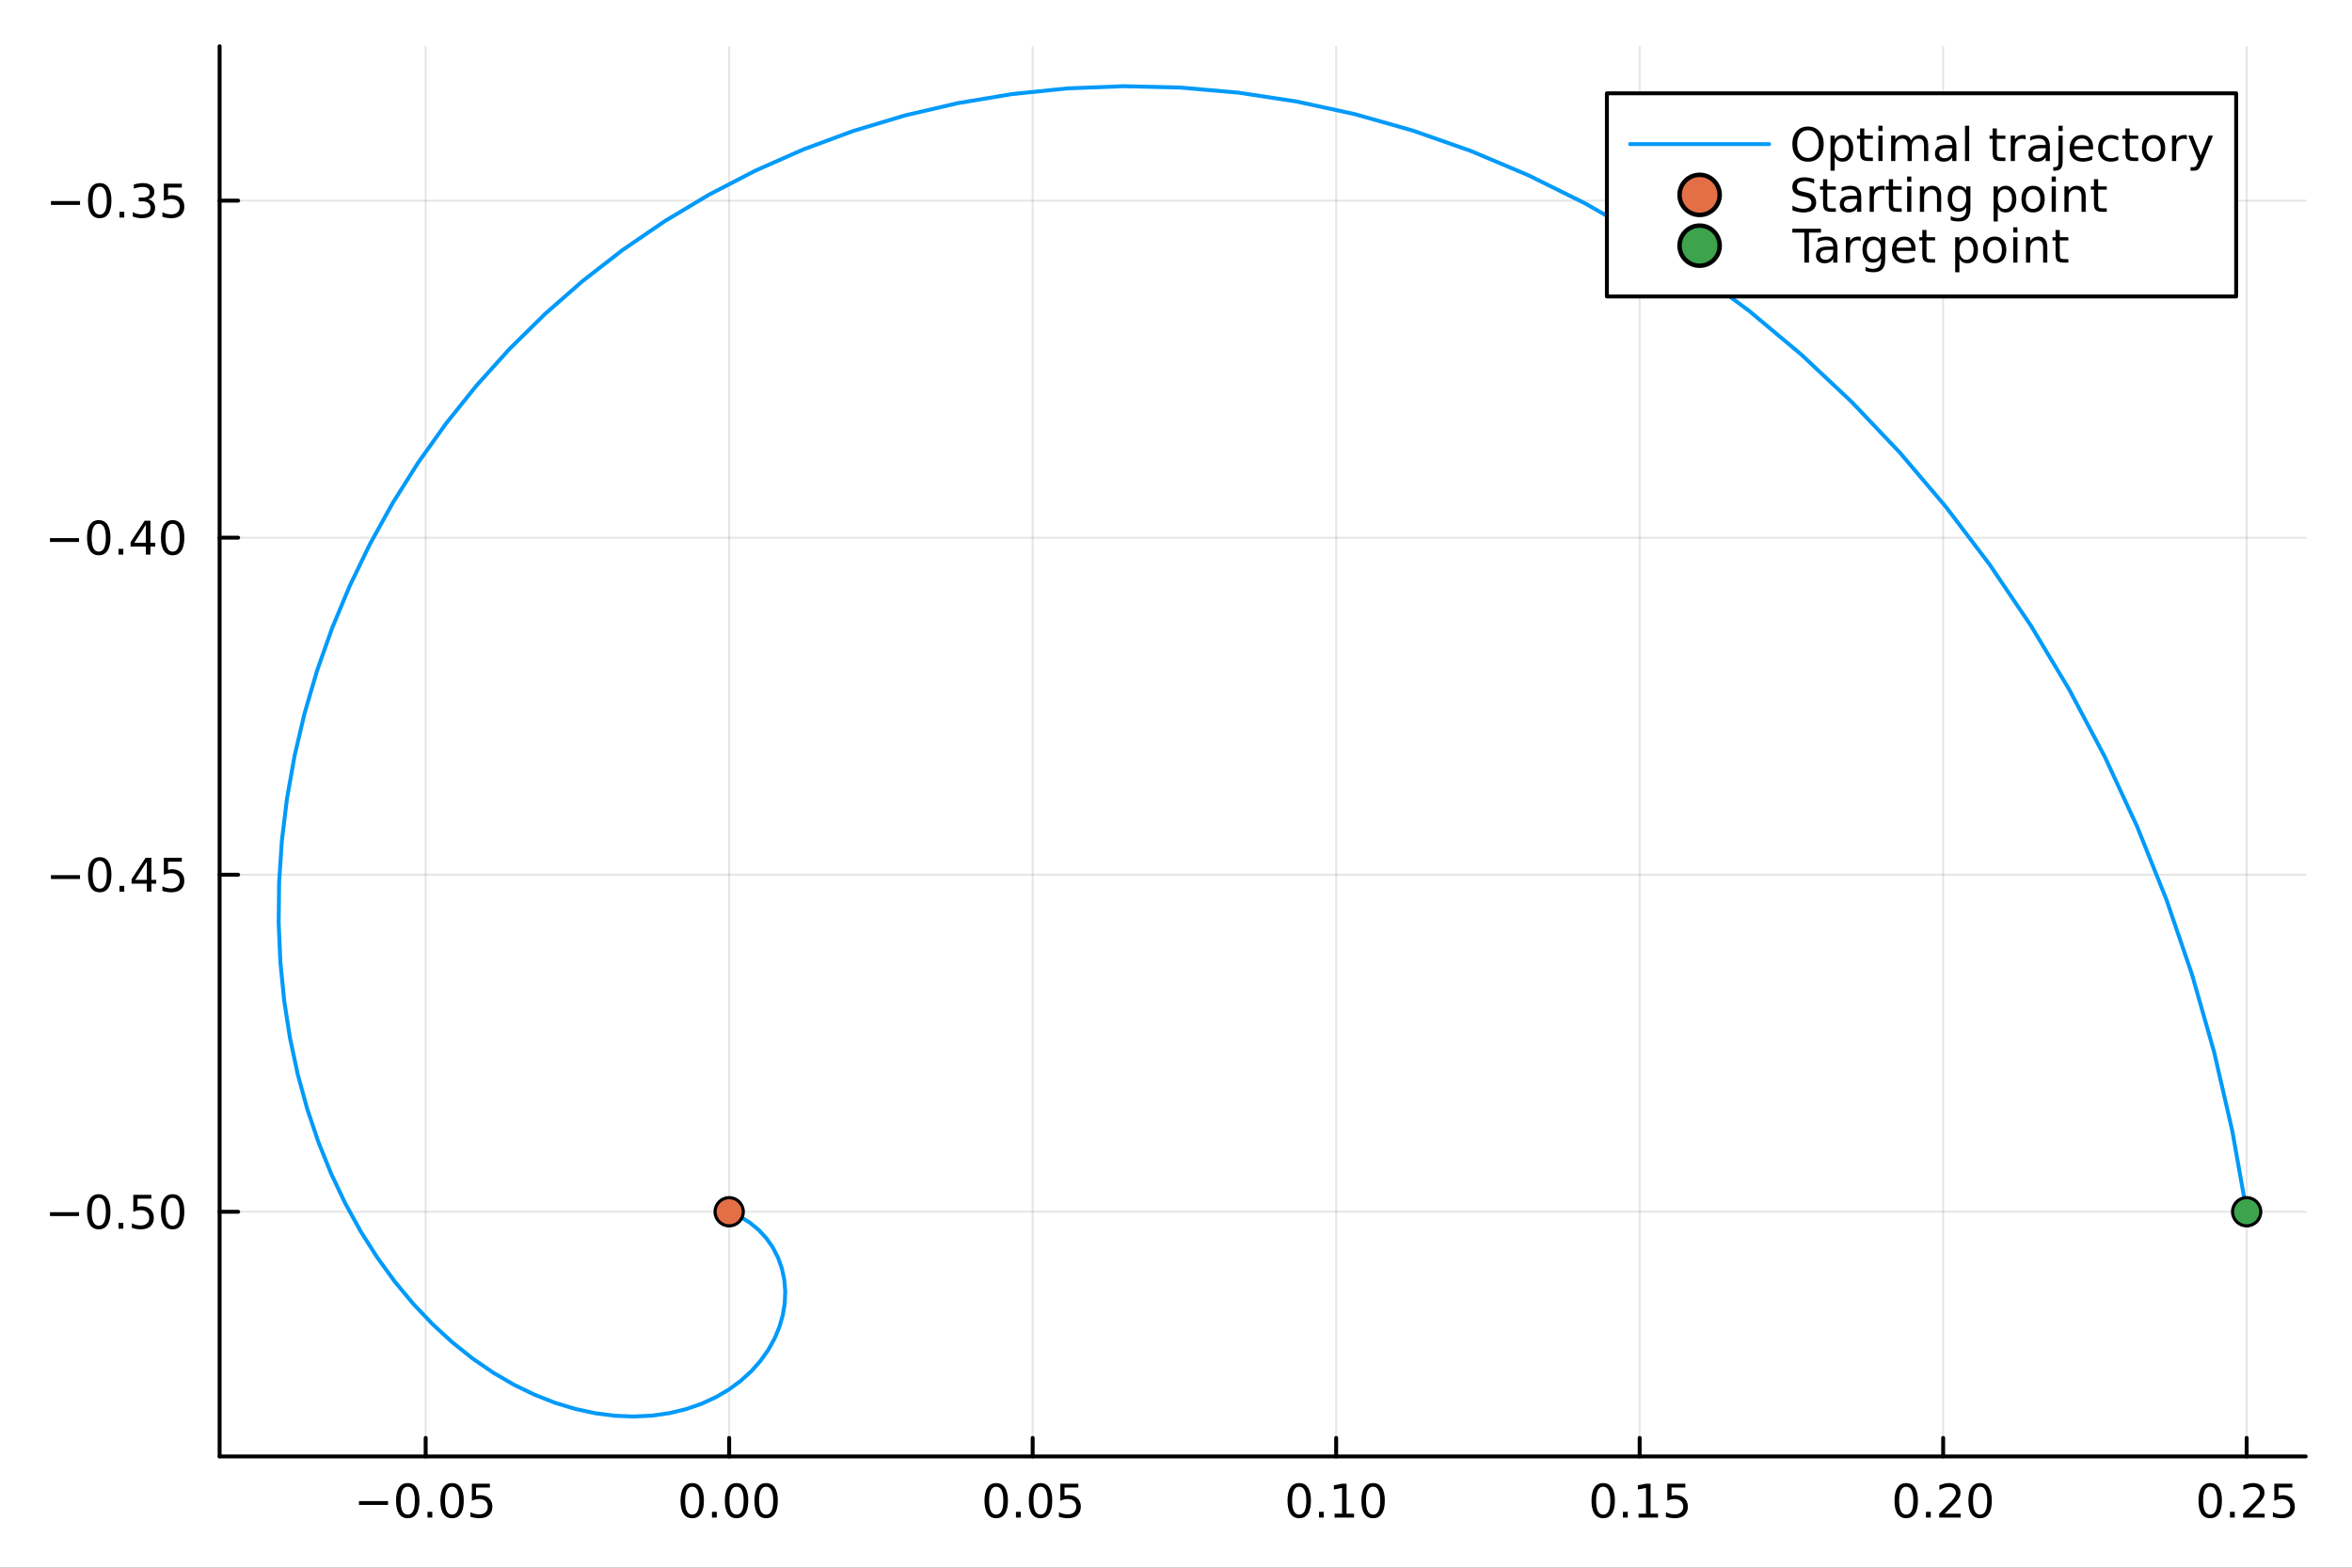 <?xml version="1.0" encoding="utf-8"?>
<svg xmlns="http://www.w3.org/2000/svg" xmlns:xlink="http://www.w3.org/1999/xlink" width="600" height="400" viewBox="0 0 2400 1600">
<rect x="0" y="0" width="2400" height="1600" fill="#333333" stroke="none"/>
<defs>
  <clipPath id="clip170">
    <rect x="0" y="0" width="2400" height="1600"/>
  </clipPath>
</defs>
<path clip-path="url(#clip170)" d="M0 1600 L2400 1600 L2400 0 L0 0  Z" fill="#ffffff" fill-rule="evenodd" fill-opacity="1"/>
<defs>
  <clipPath id="clip171">
    <rect x="480" y="0" width="1681" height="1600"/>
  </clipPath>
</defs>
<path clip-path="url(#clip170)" d="M224.098 1486.45 L2352.76 1486.45 L2352.76 47.244 L224.098 47.244  Z" fill="#ffffff" fill-rule="evenodd" fill-opacity="1"/>
<defs>
  <clipPath id="clip172">
    <rect x="224" y="47" width="2130" height="1440"/>
  </clipPath>
</defs>
<polyline clip-path="url(#clip172)" style="stroke:#000000; stroke-linecap:round; stroke-linejoin:round; stroke-width:2; stroke-opacity:0.1; fill:none" points="434.355,1486.45 434.355,47.244 "/>
<polyline clip-path="url(#clip172)" style="stroke:#000000; stroke-linecap:round; stroke-linejoin:round; stroke-width:2; stroke-opacity:0.1; fill:none" points="744.048,1486.45 744.048,47.244 "/>
<polyline clip-path="url(#clip172)" style="stroke:#000000; stroke-linecap:round; stroke-linejoin:round; stroke-width:2; stroke-opacity:0.1; fill:none" points="1053.74,1486.45 1053.74,47.244 "/>
<polyline clip-path="url(#clip172)" style="stroke:#000000; stroke-linecap:round; stroke-linejoin:round; stroke-width:2; stroke-opacity:0.1; fill:none" points="1363.43,1486.45 1363.43,47.244 "/>
<polyline clip-path="url(#clip172)" style="stroke:#000000; stroke-linecap:round; stroke-linejoin:round; stroke-width:2; stroke-opacity:0.1; fill:none" points="1673.13,1486.45 1673.13,47.244 "/>
<polyline clip-path="url(#clip172)" style="stroke:#000000; stroke-linecap:round; stroke-linejoin:round; stroke-width:2; stroke-opacity:0.1; fill:none" points="1982.82,1486.45 1982.82,47.244 "/>
<polyline clip-path="url(#clip172)" style="stroke:#000000; stroke-linecap:round; stroke-linejoin:round; stroke-width:2; stroke-opacity:0.1; fill:none" points="2292.51,1486.45 2292.51,47.244 "/>
<polyline clip-path="url(#clip170)" style="stroke:#000000; stroke-linecap:round; stroke-linejoin:round; stroke-width:4; stroke-opacity:1; fill:none" points="224.098,1486.45 2352.76,1486.45 "/>
<polyline clip-path="url(#clip170)" style="stroke:#000000; stroke-linecap:round; stroke-linejoin:round; stroke-width:4; stroke-opacity:1; fill:none" points="434.355,1486.45 434.355,1467.55 "/>
<polyline clip-path="url(#clip170)" style="stroke:#000000; stroke-linecap:round; stroke-linejoin:round; stroke-width:4; stroke-opacity:1; fill:none" points="744.048,1486.45 744.048,1467.55 "/>
<polyline clip-path="url(#clip170)" style="stroke:#000000; stroke-linecap:round; stroke-linejoin:round; stroke-width:4; stroke-opacity:1; fill:none" points="1053.74,1486.45 1053.74,1467.55 "/>
<polyline clip-path="url(#clip170)" style="stroke:#000000; stroke-linecap:round; stroke-linejoin:round; stroke-width:4; stroke-opacity:1; fill:none" points="1363.43,1486.45 1363.43,1467.55 "/>
<polyline clip-path="url(#clip170)" style="stroke:#000000; stroke-linecap:round; stroke-linejoin:round; stroke-width:4; stroke-opacity:1; fill:none" points="1673.13,1486.45 1673.13,1467.55 "/>
<polyline clip-path="url(#clip170)" style="stroke:#000000; stroke-linecap:round; stroke-linejoin:round; stroke-width:4; stroke-opacity:1; fill:none" points="1982.82,1486.45 1982.82,1467.55 "/>
<polyline clip-path="url(#clip170)" style="stroke:#000000; stroke-linecap:round; stroke-linejoin:round; stroke-width:4; stroke-opacity:1; fill:none" points="2292.51,1486.45 2292.51,1467.55 "/>
<path clip-path="url(#clip170)" d="M366.3 1532.02 L395.975 1532.02 L395.975 1535.95 L366.3 1535.95 L366.3 1532.02 Z" fill="#000000" fill-rule="nonzero" fill-opacity="1" /><path clip-path="url(#clip170)" d="M416.068 1517.37 Q412.457 1517.37 410.628 1520.93 Q408.823 1524.47 408.823 1531.6 Q408.823 1538.71 410.628 1542.27 Q412.457 1545.82 416.068 1545.82 Q419.702 1545.82 421.508 1542.27 Q423.336 1538.71 423.336 1531.6 Q423.336 1524.47 421.508 1520.93 Q419.702 1517.37 416.068 1517.37 M416.068 1513.66 Q421.878 1513.66 424.934 1518.27 Q428.012 1522.85 428.012 1531.6 Q428.012 1540.33 424.934 1544.94 Q421.878 1549.52 416.068 1549.52 Q410.258 1549.52 407.179 1544.94 Q404.124 1540.33 404.124 1531.6 Q404.124 1522.85 407.179 1518.27 Q410.258 1513.66 416.068 1513.66 Z" fill="#000000" fill-rule="nonzero" fill-opacity="1" /><path clip-path="url(#clip170)" d="M436.23 1542.97 L441.114 1542.97 L441.114 1548.85 L436.23 1548.85 L436.23 1542.97 Z" fill="#000000" fill-rule="nonzero" fill-opacity="1" /><path clip-path="url(#clip170)" d="M461.299 1517.37 Q457.688 1517.37 455.859 1520.93 Q454.054 1524.47 454.054 1531.6 Q454.054 1538.71 455.859 1542.27 Q457.688 1545.82 461.299 1545.82 Q464.933 1545.82 466.739 1542.27 Q468.568 1538.71 468.568 1531.6 Q468.568 1524.47 466.739 1520.93 Q464.933 1517.37 461.299 1517.37 M461.299 1513.66 Q467.109 1513.66 470.165 1518.27 Q473.244 1522.85 473.244 1531.6 Q473.244 1540.33 470.165 1544.94 Q467.109 1549.52 461.299 1549.52 Q455.489 1549.52 452.41 1544.94 Q449.355 1540.33 449.355 1531.6 Q449.355 1522.85 452.41 1518.27 Q455.489 1513.66 461.299 1513.66 Z" fill="#000000" fill-rule="nonzero" fill-opacity="1" /><path clip-path="url(#clip170)" d="M481.507 1514.29 L499.864 1514.29 L499.864 1518.22 L485.79 1518.22 L485.79 1526.7 Q486.808 1526.35 487.827 1526.19 Q488.845 1526 489.864 1526 Q495.651 1526 499.03 1529.17 Q502.41 1532.34 502.41 1537.76 Q502.41 1543.34 498.938 1546.44 Q495.466 1549.52 489.146 1549.52 Q486.97 1549.52 484.702 1549.15 Q482.456 1548.78 480.049 1548.04 L480.049 1543.34 Q482.132 1544.47 484.355 1545.03 Q486.577 1545.58 489.054 1545.58 Q493.058 1545.58 495.396 1543.48 Q497.734 1541.37 497.734 1537.76 Q497.734 1534.15 495.396 1532.04 Q493.058 1529.94 489.054 1529.94 Q487.179 1529.94 485.304 1530.35 Q483.452 1530.77 481.507 1531.65 L481.507 1514.29 Z" fill="#000000" fill-rule="nonzero" fill-opacity="1" /><path clip-path="url(#clip170)" d="M706.351 1517.37 Q702.74 1517.37 700.911 1520.93 Q699.106 1524.47 699.106 1531.6 Q699.106 1538.71 700.911 1542.27 Q702.74 1545.82 706.351 1545.82 Q709.985 1545.82 711.791 1542.27 Q713.619 1538.71 713.619 1531.6 Q713.619 1524.47 711.791 1520.93 Q709.985 1517.37 706.351 1517.37 M706.351 1513.66 Q712.161 1513.66 715.217 1518.27 Q718.295 1522.85 718.295 1531.6 Q718.295 1540.33 715.217 1544.94 Q712.161 1549.52 706.351 1549.52 Q700.541 1549.52 697.462 1544.94 Q694.407 1540.33 694.407 1531.6 Q694.407 1522.85 697.462 1518.27 Q700.541 1513.66 706.351 1513.66 Z" fill="#000000" fill-rule="nonzero" fill-opacity="1" /><path clip-path="url(#clip170)" d="M726.513 1542.97 L731.397 1542.97 L731.397 1548.85 L726.513 1548.85 L726.513 1542.97 Z" fill="#000000" fill-rule="nonzero" fill-opacity="1" /><path clip-path="url(#clip170)" d="M751.582 1517.37 Q747.971 1517.37 746.142 1520.93 Q744.337 1524.47 744.337 1531.6 Q744.337 1538.71 746.142 1542.27 Q747.971 1545.82 751.582 1545.82 Q755.216 1545.82 757.022 1542.27 Q758.851 1538.71 758.851 1531.6 Q758.851 1524.47 757.022 1520.93 Q755.216 1517.37 751.582 1517.37 M751.582 1513.66 Q757.392 1513.66 760.448 1518.27 Q763.527 1522.85 763.527 1531.6 Q763.527 1540.33 760.448 1544.94 Q757.392 1549.52 751.582 1549.52 Q745.772 1549.52 742.693 1544.94 Q739.638 1540.33 739.638 1531.6 Q739.638 1522.85 742.693 1518.27 Q745.772 1513.66 751.582 1513.66 Z" fill="#000000" fill-rule="nonzero" fill-opacity="1" /><path clip-path="url(#clip170)" d="M781.744 1517.37 Q778.133 1517.37 776.304 1520.93 Q774.499 1524.47 774.499 1531.6 Q774.499 1538.71 776.304 1542.27 Q778.133 1545.82 781.744 1545.82 Q785.378 1545.82 787.184 1542.27 Q789.013 1538.71 789.013 1531.6 Q789.013 1524.47 787.184 1520.93 Q785.378 1517.37 781.744 1517.37 M781.744 1513.66 Q787.554 1513.66 790.61 1518.27 Q793.688 1522.85 793.688 1531.6 Q793.688 1540.33 790.61 1544.94 Q787.554 1549.52 781.744 1549.52 Q775.934 1549.52 772.855 1544.94 Q769.8 1540.33 769.8 1531.6 Q769.8 1522.85 772.855 1518.27 Q775.934 1513.66 781.744 1513.66 Z" fill="#000000" fill-rule="nonzero" fill-opacity="1" /><path clip-path="url(#clip170)" d="M1016.54 1517.37 Q1012.93 1517.37 1011.1 1520.93 Q1009.3 1524.47 1009.3 1531.6 Q1009.3 1538.71 1011.1 1542.27 Q1012.93 1545.82 1016.54 1545.82 Q1020.18 1545.82 1021.98 1542.27 Q1023.81 1538.71 1023.81 1531.6 Q1023.81 1524.47 1021.98 1520.93 Q1020.18 1517.37 1016.54 1517.37 M1016.54 1513.66 Q1022.35 1513.66 1025.41 1518.27 Q1028.49 1522.85 1028.49 1531.6 Q1028.49 1540.33 1025.41 1544.94 Q1022.35 1549.52 1016.54 1549.52 Q1010.73 1549.52 1007.65 1544.94 Q1004.6 1540.33 1004.6 1531.6 Q1004.6 1522.85 1007.65 1518.27 Q1010.73 1513.66 1016.54 1513.66 Z" fill="#000000" fill-rule="nonzero" fill-opacity="1" /><path clip-path="url(#clip170)" d="M1036.7 1542.97 L1041.59 1542.97 L1041.59 1548.85 L1036.7 1548.85 L1036.7 1542.97 Z" fill="#000000" fill-rule="nonzero" fill-opacity="1" /><path clip-path="url(#clip170)" d="M1061.77 1517.37 Q1058.16 1517.37 1056.33 1520.93 Q1054.53 1524.47 1054.53 1531.6 Q1054.53 1538.71 1056.33 1542.27 Q1058.16 1545.82 1061.77 1545.82 Q1065.41 1545.82 1067.21 1542.27 Q1069.04 1538.71 1069.04 1531.6 Q1069.04 1524.47 1067.21 1520.93 Q1065.41 1517.37 1061.77 1517.37 M1061.77 1513.66 Q1067.58 1513.66 1070.64 1518.27 Q1073.72 1522.85 1073.72 1531.6 Q1073.72 1540.33 1070.64 1544.94 Q1067.58 1549.52 1061.77 1549.52 Q1055.96 1549.52 1052.88 1544.94 Q1049.83 1540.33 1049.83 1531.6 Q1049.83 1522.85 1052.88 1518.27 Q1055.96 1513.66 1061.77 1513.66 Z" fill="#000000" fill-rule="nonzero" fill-opacity="1" /><path clip-path="url(#clip170)" d="M1081.98 1514.29 L1100.34 1514.29 L1100.34 1518.22 L1086.26 1518.22 L1086.26 1526.7 Q1087.28 1526.35 1088.3 1526.19 Q1089.32 1526 1090.34 1526 Q1096.12 1526 1099.5 1529.17 Q1102.88 1532.34 1102.88 1537.76 Q1102.88 1543.34 1099.41 1546.44 Q1095.94 1549.52 1089.62 1549.52 Q1087.44 1549.52 1085.18 1549.15 Q1082.93 1548.78 1080.52 1548.04 L1080.52 1543.34 Q1082.61 1544.47 1084.83 1545.03 Q1087.05 1545.58 1089.53 1545.58 Q1093.53 1545.58 1095.87 1543.48 Q1098.21 1541.37 1098.21 1537.76 Q1098.21 1534.15 1095.87 1532.04 Q1093.53 1529.94 1089.53 1529.94 Q1087.65 1529.94 1085.78 1530.35 Q1083.93 1530.77 1081.98 1531.65 L1081.98 1514.29 Z" fill="#000000" fill-rule="nonzero" fill-opacity="1" /><path clip-path="url(#clip170)" d="M1325.74 1517.37 Q1322.13 1517.37 1320.3 1520.93 Q1318.49 1524.47 1318.49 1531.6 Q1318.49 1538.71 1320.3 1542.27 Q1322.13 1545.82 1325.74 1545.82 Q1329.37 1545.82 1331.18 1542.27 Q1333 1538.71 1333 1531.6 Q1333 1524.47 1331.18 1520.93 Q1329.37 1517.37 1325.74 1517.37 M1325.74 1513.66 Q1331.55 1513.66 1334.6 1518.27 Q1337.68 1522.85 1337.68 1531.6 Q1337.68 1540.33 1334.6 1544.94 Q1331.55 1549.52 1325.74 1549.52 Q1319.93 1549.52 1316.85 1544.94 Q1313.79 1540.33 1313.79 1531.6 Q1313.79 1522.85 1316.85 1518.27 Q1319.93 1513.66 1325.74 1513.66 Z" fill="#000000" fill-rule="nonzero" fill-opacity="1" /><path clip-path="url(#clip170)" d="M1345.9 1542.97 L1350.78 1542.97 L1350.78 1548.85 L1345.9 1548.85 L1345.9 1542.97 Z" fill="#000000" fill-rule="nonzero" fill-opacity="1" /><path clip-path="url(#clip170)" d="M1361.78 1544.91 L1369.42 1544.91 L1369.42 1518.55 L1361.11 1520.21 L1361.11 1515.95 L1369.37 1514.29 L1374.05 1514.29 L1374.05 1544.91 L1381.69 1544.91 L1381.69 1548.85 L1361.78 1548.85 L1361.78 1544.91 Z" fill="#000000" fill-rule="nonzero" fill-opacity="1" /><path clip-path="url(#clip170)" d="M1401.13 1517.37 Q1397.52 1517.37 1395.69 1520.93 Q1393.88 1524.47 1393.88 1531.6 Q1393.88 1538.71 1395.69 1542.27 Q1397.52 1545.82 1401.13 1545.82 Q1404.76 1545.82 1406.57 1542.27 Q1408.4 1538.71 1408.4 1531.6 Q1408.4 1524.47 1406.57 1520.93 Q1404.76 1517.37 1401.13 1517.37 M1401.13 1513.66 Q1406.94 1513.66 1410 1518.27 Q1413.07 1522.85 1413.07 1531.6 Q1413.07 1540.33 1410 1544.94 Q1406.94 1549.52 1401.13 1549.52 Q1395.32 1549.52 1392.24 1544.94 Q1389.19 1540.33 1389.19 1531.6 Q1389.19 1522.85 1392.24 1518.27 Q1395.32 1513.66 1401.13 1513.66 Z" fill="#000000" fill-rule="nonzero" fill-opacity="1" /><path clip-path="url(#clip170)" d="M1635.93 1517.37 Q1632.32 1517.37 1630.49 1520.93 Q1628.68 1524.47 1628.68 1531.6 Q1628.68 1538.71 1630.49 1542.27 Q1632.32 1545.82 1635.93 1545.82 Q1639.56 1545.82 1641.37 1542.27 Q1643.2 1538.71 1643.2 1531.6 Q1643.2 1524.47 1641.37 1520.93 Q1639.56 1517.37 1635.93 1517.37 M1635.93 1513.66 Q1641.74 1513.66 1644.79 1518.27 Q1647.87 1522.85 1647.87 1531.6 Q1647.87 1540.33 1644.79 1544.94 Q1641.74 1549.52 1635.93 1549.52 Q1630.12 1549.52 1627.04 1544.94 Q1623.98 1540.33 1623.98 1531.6 Q1623.98 1522.85 1627.04 1518.27 Q1630.12 1513.66 1635.93 1513.66 Z" fill="#000000" fill-rule="nonzero" fill-opacity="1" /><path clip-path="url(#clip170)" d="M1656.09 1542.97 L1660.97 1542.97 L1660.97 1548.85 L1656.09 1548.85 L1656.09 1542.97 Z" fill="#000000" fill-rule="nonzero" fill-opacity="1" /><path clip-path="url(#clip170)" d="M1671.97 1544.91 L1679.61 1544.91 L1679.61 1518.55 L1671.3 1520.21 L1671.3 1515.95 L1679.56 1514.29 L1684.24 1514.29 L1684.24 1544.91 L1691.88 1544.91 L1691.88 1548.85 L1671.97 1548.85 L1671.97 1544.91 Z" fill="#000000" fill-rule="nonzero" fill-opacity="1" /><path clip-path="url(#clip170)" d="M1701.37 1514.29 L1719.72 1514.29 L1719.72 1518.22 L1705.65 1518.22 L1705.65 1526.7 Q1706.67 1526.35 1707.69 1526.19 Q1708.7 1526 1709.72 1526 Q1715.51 1526 1718.89 1529.17 Q1722.27 1532.34 1722.27 1537.76 Q1722.27 1543.34 1718.8 1546.44 Q1715.32 1549.52 1709 1549.52 Q1706.83 1549.52 1704.56 1549.15 Q1702.32 1548.78 1699.91 1548.04 L1699.91 1543.34 Q1701.99 1544.47 1704.21 1545.03 Q1706.44 1545.58 1708.91 1545.58 Q1712.92 1545.58 1715.25 1543.48 Q1717.59 1541.37 1717.59 1537.76 Q1717.59 1534.15 1715.25 1532.04 Q1712.92 1529.94 1708.91 1529.94 Q1707.04 1529.94 1705.16 1530.35 Q1703.31 1530.77 1701.37 1531.65 L1701.37 1514.29 Z" fill="#000000" fill-rule="nonzero" fill-opacity="1" /><path clip-path="url(#clip170)" d="M1945.12 1517.37 Q1941.51 1517.37 1939.68 1520.93 Q1937.88 1524.47 1937.88 1531.6 Q1937.88 1538.71 1939.68 1542.27 Q1941.51 1545.82 1945.12 1545.82 Q1948.76 1545.82 1950.56 1542.27 Q1952.39 1538.71 1952.39 1531.6 Q1952.39 1524.47 1950.56 1520.93 Q1948.76 1517.37 1945.12 1517.37 M1945.12 1513.66 Q1950.93 1513.66 1953.99 1518.27 Q1957.07 1522.85 1957.07 1531.6 Q1957.07 1540.33 1953.99 1544.94 Q1950.93 1549.52 1945.12 1549.52 Q1939.31 1549.52 1936.23 1544.94 Q1933.18 1540.33 1933.18 1531.6 Q1933.18 1522.85 1936.23 1518.27 Q1939.31 1513.66 1945.12 1513.66 Z" fill="#000000" fill-rule="nonzero" fill-opacity="1" /><path clip-path="url(#clip170)" d="M1965.28 1542.97 L1970.17 1542.97 L1970.17 1548.85 L1965.28 1548.85 L1965.28 1542.97 Z" fill="#000000" fill-rule="nonzero" fill-opacity="1" /><path clip-path="url(#clip170)" d="M1984.38 1544.91 L2000.7 1544.91 L2000.7 1548.85 L1978.76 1548.85 L1978.76 1544.91 Q1981.42 1542.16 1986 1537.53 Q1990.61 1532.88 1991.79 1531.53 Q1994.03 1529.01 1994.91 1527.27 Q1995.82 1525.51 1995.82 1523.82 Q1995.82 1521.07 1993.87 1519.33 Q1991.95 1517.6 1988.85 1517.6 Q1986.65 1517.6 1984.2 1518.36 Q1981.76 1519.13 1978.99 1520.68 L1978.99 1515.95 Q1981.81 1514.82 1984.26 1514.24 Q1986.72 1513.66 1988.76 1513.66 Q1994.13 1513.66 1997.32 1516.35 Q2000.51 1519.03 2000.51 1523.52 Q2000.51 1525.65 1999.7 1527.57 Q1998.92 1529.47 1996.81 1532.07 Q1996.23 1532.74 1993.13 1535.95 Q1990.03 1539.15 1984.38 1544.91 Z" fill="#000000" fill-rule="nonzero" fill-opacity="1" /><path clip-path="url(#clip170)" d="M2020.51 1517.37 Q2016.9 1517.37 2015.07 1520.93 Q2013.27 1524.47 2013.27 1531.6 Q2013.27 1538.71 2015.07 1542.27 Q2016.9 1545.82 2020.51 1545.82 Q2024.15 1545.82 2025.95 1542.27 Q2027.78 1538.71 2027.78 1531.6 Q2027.78 1524.47 2025.95 1520.93 Q2024.15 1517.37 2020.51 1517.37 M2020.51 1513.66 Q2026.32 1513.66 2029.38 1518.27 Q2032.46 1522.85 2032.46 1531.6 Q2032.46 1540.33 2029.38 1544.94 Q2026.32 1549.52 2020.51 1549.52 Q2014.7 1549.52 2011.63 1544.94 Q2008.57 1540.33 2008.57 1531.6 Q2008.57 1522.85 2011.63 1518.27 Q2014.7 1513.66 2020.51 1513.66 Z" fill="#000000" fill-rule="nonzero" fill-opacity="1" /><path clip-path="url(#clip170)" d="M2255.31 1517.37 Q2251.7 1517.37 2249.87 1520.93 Q2248.07 1524.47 2248.07 1531.6 Q2248.07 1538.71 2249.87 1542.27 Q2251.7 1545.82 2255.31 1545.82 Q2258.95 1545.82 2260.75 1542.27 Q2262.58 1538.71 2262.58 1531.6 Q2262.58 1524.47 2260.75 1520.93 Q2258.95 1517.37 2255.31 1517.37 M2255.31 1513.66 Q2261.12 1513.66 2264.18 1518.27 Q2267.26 1522.85 2267.26 1531.6 Q2267.26 1540.33 2264.18 1544.94 Q2261.12 1549.52 2255.31 1549.52 Q2249.5 1549.52 2246.42 1544.94 Q2243.37 1540.33 2243.37 1531.6 Q2243.37 1522.85 2246.42 1518.27 Q2249.5 1513.66 2255.31 1513.66 Z" fill="#000000" fill-rule="nonzero" fill-opacity="1" /><path clip-path="url(#clip170)" d="M2275.47 1542.97 L2280.36 1542.97 L2280.36 1548.85 L2275.47 1548.85 L2275.47 1542.97 Z" fill="#000000" fill-rule="nonzero" fill-opacity="1" /><path clip-path="url(#clip170)" d="M2294.57 1544.91 L2310.89 1544.91 L2310.89 1548.85 L2288.95 1548.85 L2288.95 1544.91 Q2291.61 1542.16 2296.19 1537.53 Q2300.8 1532.88 2301.98 1531.53 Q2304.22 1529.01 2305.1 1527.27 Q2306.01 1525.51 2306.01 1523.82 Q2306.01 1521.07 2304.06 1519.33 Q2302.14 1517.6 2299.04 1517.6 Q2296.84 1517.6 2294.39 1518.36 Q2291.96 1519.13 2289.18 1520.68 L2289.18 1515.95 Q2292 1514.82 2294.46 1514.24 Q2296.91 1513.66 2298.95 1513.66 Q2304.32 1513.66 2307.51 1516.35 Q2310.71 1519.03 2310.71 1523.52 Q2310.71 1525.65 2309.9 1527.57 Q2309.11 1529.47 2307 1532.07 Q2306.42 1532.74 2303.32 1535.95 Q2300.22 1539.15 2294.57 1544.91 Z" fill="#000000" fill-rule="nonzero" fill-opacity="1" /><path clip-path="url(#clip170)" d="M2320.75 1514.29 L2339.11 1514.29 L2339.11 1518.22 L2325.03 1518.22 L2325.03 1526.7 Q2326.05 1526.35 2327.07 1526.19 Q2328.09 1526 2329.11 1526 Q2334.89 1526 2338.27 1529.17 Q2341.65 1532.34 2341.65 1537.76 Q2341.65 1543.34 2338.18 1546.44 Q2334.71 1549.52 2328.39 1549.52 Q2326.21 1549.52 2323.95 1549.15 Q2321.7 1548.78 2319.29 1548.04 L2319.29 1543.34 Q2321.38 1544.47 2323.6 1545.03 Q2325.82 1545.58 2328.3 1545.58 Q2332.3 1545.58 2334.64 1543.48 Q2336.98 1541.37 2336.98 1537.76 Q2336.98 1534.15 2334.64 1532.04 Q2332.3 1529.94 2328.3 1529.94 Q2326.42 1529.94 2324.55 1530.35 Q2322.7 1530.77 2320.75 1531.65 L2320.75 1514.29 Z" fill="#000000" fill-rule="nonzero" fill-opacity="1" /><polyline clip-path="url(#clip172)" style="stroke:#000000; stroke-linecap:round; stroke-linejoin:round; stroke-width:2; stroke-opacity:0.1; fill:none" points="224.098,1236.73 2352.76,1236.73 "/>
<polyline clip-path="url(#clip172)" style="stroke:#000000; stroke-linecap:round; stroke-linejoin:round; stroke-width:2; stroke-opacity:0.1; fill:none" points="224.098,892.74 2352.76,892.74 "/>
<polyline clip-path="url(#clip172)" style="stroke:#000000; stroke-linecap:round; stroke-linejoin:round; stroke-width:2; stroke-opacity:0.1; fill:none" points="224.098,548.75 2352.76,548.75 "/>
<polyline clip-path="url(#clip172)" style="stroke:#000000; stroke-linecap:round; stroke-linejoin:round; stroke-width:2; stroke-opacity:0.1; fill:none" points="224.098,204.76 2352.76,204.76 "/>
<polyline clip-path="url(#clip170)" style="stroke:#000000; stroke-linecap:round; stroke-linejoin:round; stroke-width:4; stroke-opacity:1; fill:none" points="224.098,1486.45 224.098,47.244 "/>
<polyline clip-path="url(#clip170)" style="stroke:#000000; stroke-linecap:round; stroke-linejoin:round; stroke-width:4; stroke-opacity:1; fill:none" points="224.098,1236.73 242.996,1236.73 "/>
<polyline clip-path="url(#clip170)" style="stroke:#000000; stroke-linecap:round; stroke-linejoin:round; stroke-width:4; stroke-opacity:1; fill:none" points="224.098,892.74 242.996,892.74 "/>
<polyline clip-path="url(#clip170)" style="stroke:#000000; stroke-linecap:round; stroke-linejoin:round; stroke-width:4; stroke-opacity:1; fill:none" points="224.098,548.75 242.996,548.75 "/>
<polyline clip-path="url(#clip170)" style="stroke:#000000; stroke-linecap:round; stroke-linejoin:round; stroke-width:4; stroke-opacity:1; fill:none" points="224.098,204.76 242.996,204.76 "/>
<path clip-path="url(#clip170)" d="M50.992 1237.18 L80.668 1237.18 L80.668 1241.12 L50.992 1241.12 L50.992 1237.18 Z" fill="#000000" fill-rule="nonzero" fill-opacity="1" /><path clip-path="url(#clip170)" d="M100.76 1222.53 Q97.149 1222.53 95.321 1226.09 Q93.515 1229.64 93.515 1236.76 Q93.515 1243.87 95.321 1247.44 Q97.149 1250.98 100.76 1250.98 Q104.395 1250.98 106.2 1247.44 Q108.029 1243.87 108.029 1236.76 Q108.029 1229.64 106.2 1226.09 Q104.395 1222.53 100.76 1222.53 M100.76 1218.83 Q106.571 1218.83 109.626 1223.43 Q112.705 1228.01 112.705 1236.76 Q112.705 1245.49 109.626 1250.1 Q106.571 1254.68 100.76 1254.68 Q94.95 1254.68 91.871 1250.1 Q88.816 1245.49 88.816 1236.76 Q88.816 1228.01 91.871 1223.43 Q94.95 1218.83 100.76 1218.83 Z" fill="#000000" fill-rule="nonzero" fill-opacity="1" /><path clip-path="url(#clip170)" d="M120.922 1248.13 L125.807 1248.13 L125.807 1254.01 L120.922 1254.01 L120.922 1248.13 Z" fill="#000000" fill-rule="nonzero" fill-opacity="1" /><path clip-path="url(#clip170)" d="M136.038 1219.45 L154.394 1219.45 L154.394 1223.39 L140.32 1223.39 L140.32 1231.86 Q141.339 1231.51 142.357 1231.35 Q143.376 1231.16 144.394 1231.16 Q150.181 1231.16 153.561 1234.33 Q156.941 1237.51 156.941 1242.92 Q156.941 1248.5 153.468 1251.6 Q149.996 1254.68 143.677 1254.68 Q141.501 1254.68 139.232 1254.31 Q136.987 1253.94 134.58 1253.2 L134.58 1248.5 Q136.663 1249.64 138.885 1250.19 Q141.107 1250.75 143.584 1250.75 Q147.589 1250.75 149.927 1248.64 Q152.265 1246.53 152.265 1242.92 Q152.265 1239.31 149.927 1237.2 Q147.589 1235.1 143.584 1235.1 Q141.709 1235.1 139.834 1235.51 Q137.982 1235.93 136.038 1236.81 L136.038 1219.45 Z" fill="#000000" fill-rule="nonzero" fill-opacity="1" /><path clip-path="url(#clip170)" d="M176.153 1222.53 Q172.542 1222.53 170.714 1226.09 Q168.908 1229.64 168.908 1236.76 Q168.908 1243.87 170.714 1247.44 Q172.542 1250.98 176.153 1250.98 Q179.788 1250.98 181.593 1247.44 Q183.422 1243.87 183.422 1236.76 Q183.422 1229.64 181.593 1226.09 Q179.788 1222.53 176.153 1222.53 M176.153 1218.83 Q181.964 1218.83 185.019 1223.43 Q188.098 1228.01 188.098 1236.76 Q188.098 1245.49 185.019 1250.1 Q181.964 1254.68 176.153 1254.68 Q170.343 1254.68 167.265 1250.1 Q164.209 1245.49 164.209 1236.76 Q164.209 1228.01 167.265 1223.43 Q170.343 1218.83 176.153 1218.83 Z" fill="#000000" fill-rule="nonzero" fill-opacity="1" /><path clip-path="url(#clip170)" d="M51.987 893.191 L81.663 893.191 L81.663 897.127 L51.987 897.127 L51.987 893.191 Z" fill="#000000" fill-rule="nonzero" fill-opacity="1" /><path clip-path="url(#clip170)" d="M101.756 878.539 Q98.145 878.539 96.316 882.104 Q94.51 885.645 94.51 892.775 Q94.51 899.881 96.316 903.446 Q98.145 906.988 101.756 906.988 Q105.39 906.988 107.196 903.446 Q109.024 899.881 109.024 892.775 Q109.024 885.645 107.196 882.104 Q105.39 878.539 101.756 878.539 M101.756 874.835 Q107.566 874.835 110.621 879.442 Q113.7 884.025 113.7 892.775 Q113.7 901.502 110.621 906.108 Q107.566 910.691 101.756 910.691 Q95.946 910.691 92.867 906.108 Q89.811 901.502 89.811 892.775 Q89.811 884.025 92.867 879.442 Q95.946 874.835 101.756 874.835 Z" fill="#000000" fill-rule="nonzero" fill-opacity="1" /><path clip-path="url(#clip170)" d="M121.918 904.141 L126.802 904.141 L126.802 910.02 L121.918 910.02 L121.918 904.141 Z" fill="#000000" fill-rule="nonzero" fill-opacity="1" /><path clip-path="url(#clip170)" d="M149.834 879.534 L138.029 897.983 L149.834 897.983 L149.834 879.534 M148.607 875.46 L154.487 875.46 L154.487 897.983 L159.417 897.983 L159.417 901.872 L154.487 901.872 L154.487 910.02 L149.834 910.02 L149.834 901.872 L134.232 901.872 L134.232 897.358 L148.607 875.46 Z" fill="#000000" fill-rule="nonzero" fill-opacity="1" /><path clip-path="url(#clip170)" d="M167.195 875.46 L185.552 875.46 L185.552 879.395 L171.478 879.395 L171.478 887.867 Q172.496 887.52 173.515 887.358 Q174.533 887.173 175.552 887.173 Q181.339 887.173 184.718 890.344 Q188.098 893.516 188.098 898.932 Q188.098 904.511 184.626 907.613 Q181.153 910.691 174.834 910.691 Q172.658 910.691 170.39 910.321 Q168.144 909.951 165.737 909.21 L165.737 904.511 Q167.82 905.645 170.042 906.201 Q172.265 906.756 174.741 906.756 Q178.746 906.756 181.084 904.65 Q183.422 902.543 183.422 898.932 Q183.422 895.321 181.084 893.215 Q178.746 891.108 174.741 891.108 Q172.866 891.108 170.991 891.525 Q169.14 891.941 167.195 892.821 L167.195 875.46 Z" fill="#000000" fill-rule="nonzero" fill-opacity="1" /><path clip-path="url(#clip170)" d="M50.992 549.202 L80.668 549.202 L80.668 553.137 L50.992 553.137 L50.992 549.202 Z" fill="#000000" fill-rule="nonzero" fill-opacity="1" /><path clip-path="url(#clip170)" d="M100.76 534.549 Q97.149 534.549 95.321 538.114 Q93.515 541.655 93.515 548.785 Q93.515 555.891 95.321 559.456 Q97.149 562.998 100.76 562.998 Q104.395 562.998 106.2 559.456 Q108.029 555.891 108.029 548.785 Q108.029 541.655 106.2 538.114 Q104.395 534.549 100.76 534.549 M100.76 530.845 Q106.571 530.845 109.626 535.452 Q112.705 540.035 112.705 548.785 Q112.705 557.512 109.626 562.118 Q106.571 566.701 100.76 566.701 Q94.95 566.701 91.871 562.118 Q88.816 557.512 88.816 548.785 Q88.816 540.035 91.871 535.452 Q94.95 530.845 100.76 530.845 Z" fill="#000000" fill-rule="nonzero" fill-opacity="1" /><path clip-path="url(#clip170)" d="M120.922 560.151 L125.807 560.151 L125.807 566.03 L120.922 566.03 L120.922 560.151 Z" fill="#000000" fill-rule="nonzero" fill-opacity="1" /><path clip-path="url(#clip170)" d="M148.839 535.544 L137.033 553.993 L148.839 553.993 L148.839 535.544 M147.612 531.47 L153.492 531.47 L153.492 553.993 L158.422 553.993 L158.422 557.882 L153.492 557.882 L153.492 566.03 L148.839 566.03 L148.839 557.882 L133.237 557.882 L133.237 553.368 L147.612 531.47 Z" fill="#000000" fill-rule="nonzero" fill-opacity="1" /><path clip-path="url(#clip170)" d="M176.153 534.549 Q172.542 534.549 170.714 538.114 Q168.908 541.655 168.908 548.785 Q168.908 555.891 170.714 559.456 Q172.542 562.998 176.153 562.998 Q179.788 562.998 181.593 559.456 Q183.422 555.891 183.422 548.785 Q183.422 541.655 181.593 538.114 Q179.788 534.549 176.153 534.549 M176.153 530.845 Q181.964 530.845 185.019 535.452 Q188.098 540.035 188.098 548.785 Q188.098 557.512 185.019 562.118 Q181.964 566.701 176.153 566.701 Q170.343 566.701 167.265 562.118 Q164.209 557.512 164.209 548.785 Q164.209 540.035 167.265 535.452 Q170.343 530.845 176.153 530.845 Z" fill="#000000" fill-rule="nonzero" fill-opacity="1" /><path clip-path="url(#clip170)" d="M51.987 205.212 L81.663 205.212 L81.663 209.147 L51.987 209.147 L51.987 205.212 Z" fill="#000000" fill-rule="nonzero" fill-opacity="1" /><path clip-path="url(#clip170)" d="M101.756 190.559 Q98.145 190.559 96.316 194.124 Q94.51 197.665 94.51 204.795 Q94.51 211.901 96.316 215.466 Q98.145 219.008 101.756 219.008 Q105.39 219.008 107.196 215.466 Q109.024 211.901 109.024 204.795 Q109.024 197.665 107.196 194.124 Q105.39 190.559 101.756 190.559 M101.756 186.855 Q107.566 186.855 110.621 191.462 Q113.7 196.045 113.7 204.795 Q113.7 213.522 110.621 218.128 Q107.566 222.712 101.756 222.712 Q95.946 222.712 92.867 218.128 Q89.811 213.522 89.811 204.795 Q89.811 196.045 92.867 191.462 Q95.946 186.855 101.756 186.855 Z" fill="#000000" fill-rule="nonzero" fill-opacity="1" /><path clip-path="url(#clip170)" d="M121.918 216.161 L126.802 216.161 L126.802 222.04 L121.918 222.04 L121.918 216.161 Z" fill="#000000" fill-rule="nonzero" fill-opacity="1" /><path clip-path="url(#clip170)" d="M151.154 203.406 Q154.51 204.124 156.385 206.392 Q158.283 208.661 158.283 211.994 Q158.283 217.11 154.765 219.911 Q151.246 222.712 144.765 222.712 Q142.589 222.712 140.274 222.272 Q137.982 221.855 135.529 220.999 L135.529 216.485 Q137.473 217.619 139.788 218.198 Q142.103 218.776 144.626 218.776 Q149.024 218.776 151.316 217.04 Q153.63 215.304 153.63 211.994 Q153.63 208.938 151.478 207.226 Q149.348 205.489 145.529 205.489 L141.501 205.489 L141.501 201.647 L145.714 201.647 Q149.163 201.647 150.992 200.281 Q152.82 198.892 152.82 196.3 Q152.82 193.638 150.922 192.226 Q149.047 190.79 145.529 190.79 Q143.607 190.79 141.408 191.207 Q139.209 191.624 136.57 192.503 L136.57 188.337 Q139.232 187.596 141.547 187.226 Q143.885 186.855 145.945 186.855 Q151.269 186.855 154.371 189.286 Q157.473 191.693 157.473 195.814 Q157.473 198.684 155.83 200.675 Q154.186 202.642 151.154 203.406 Z" fill="#000000" fill-rule="nonzero" fill-opacity="1" /><path clip-path="url(#clip170)" d="M167.195 187.48 L185.552 187.48 L185.552 191.415 L171.478 191.415 L171.478 199.888 Q172.496 199.54 173.515 199.378 Q174.533 199.193 175.552 199.193 Q181.339 199.193 184.718 202.364 Q188.098 205.536 188.098 210.952 Q188.098 216.531 184.626 219.633 Q181.153 222.712 174.834 222.712 Q172.658 222.712 170.39 222.341 Q168.144 221.971 165.737 221.23 L165.737 216.531 Q167.82 217.665 170.042 218.221 Q172.265 218.776 174.741 218.776 Q178.746 218.776 181.084 216.67 Q183.422 214.563 183.422 210.952 Q183.422 207.341 181.084 205.235 Q178.746 203.128 174.741 203.128 Q172.866 203.128 170.991 203.545 Q169.14 203.962 167.195 204.841 L167.195 187.48 Z" fill="#000000" fill-rule="nonzero" fill-opacity="1" /><polyline clip-path="url(#clip172)" style="stroke:#009af9; stroke-linecap:round; stroke-linejoin:round; stroke-width:4; stroke-opacity:1; fill:none" points="744.048,1236.73 755.169,1241.7 765.279,1247.96 774.287,1255.4 782.113,1263.9 788.682,1273.34 793.933,1283.58 797.809,1294.5 800.264,1305.96 801.264,1317.81 800.781,1329.91 798.799,1342.11 795.311,1354.27 790.322,1366.25 783.843,1377.89 775.899,1389.05 766.522,1399.59 755.755,1409.37 743.649,1418.25 730.266,1426.1 715.676,1432.8 699.956,1438.22 683.194,1442.25 665.484,1444.78 646.928,1445.72 627.634,1444.96 607.717,1442.42 587.298,1438.04 566.503,1431.75 545.462,1423.48 524.311,1413.21 503.187,1400.88 482.231,1386.49 461.586,1370.02 441.397,1351.47 421.808,1330.85 402.965,1308.18 385.012,1283.49 368.093,1256.84 352.348,1228.28 337.915,1197.88 324.929,1165.71 313.521,1131.87 303.816,1096.45 295.935,1059.58 289.992,1021.36 286.095,981.933 284.343,941.435 284.83,900.013 287.638,857.824 292.845,815.03 300.514,771.8 310.703,728.311 323.458,684.744 338.814,641.284 356.795,598.121 377.415,555.447 400.677,513.458 426.571,472.35 455.077,432.32 486.162,393.567 519.783,356.285 555.882,320.67 594.393,286.913 635.236,255.202 678.322,225.723 723.547,198.652 770.8,174.164 819.958,152.425 870.886,133.593 923.44,117.819 977.469,105.244 1032.81,95.999 1089.29,90.207 1146.73,87.976 1204.95,89.407 1263.76,94.584 1322.94,103.583 1382.31,116.463 1441.65,133.27 1500.75,154.04 1559.39,178.788 1617.35,207.52 1674.42,240.225 1730.37,276.876 1784.98,317.432 1838.03,361.838 1889.3,410.02 1938.59,461.894 1985.66,517.356 2030.32,576.291 2072.37,638.567 2111.6,704.038 2147.83,772.545 2180.88,843.914 2210.56,917.959 2236.71,994.479 2259.18,1073.27 2277.83,1154.09 2292.51,1236.73 "/>
<circle clip-path="url(#clip172)" cx="744.048" cy="1236.73" r="14.4" fill="#e26f46" fill-rule="evenodd" fill-opacity="1" stroke="#000000" stroke-opacity="1" stroke-width="3.2"/>
<circle clip-path="url(#clip172)" cx="2292.51" cy="1236.73" r="14.4" fill="#3da44d" fill-rule="evenodd" fill-opacity="1" stroke="#000000" stroke-opacity="1" stroke-width="3.2"/>
<path clip-path="url(#clip170)" d="M1639.7 302.578 L2281.8 302.578 L2281.8 95.218 L1639.7 95.218  Z" fill="#ffffff" fill-rule="evenodd" fill-opacity="1"/>
<polyline clip-path="url(#clip170)" style="stroke:#000000; stroke-linecap:round; stroke-linejoin:round; stroke-width:4; stroke-opacity:1; fill:none" points="1639.7,302.578 2281.8,302.578 2281.8,95.218 1639.7,95.218 1639.7,302.578 "/>
<polyline clip-path="url(#clip170)" style="stroke:#009af9; stroke-linecap:round; stroke-linejoin:round; stroke-width:4; stroke-opacity:1; fill:none" points="1663.35,147.058 1805.26,147.058 "/>
<path clip-path="url(#clip170)" d="M1844.93 132.949 Q1839.84 132.949 1836.83 136.745 Q1833.85 140.541 1833.85 147.092 Q1833.85 153.62 1836.83 157.416 Q1839.84 161.213 1844.93 161.213 Q1850.03 161.213 1852.99 157.416 Q1855.98 153.62 1855.98 147.092 Q1855.98 140.541 1852.99 136.745 Q1850.03 132.949 1844.93 132.949 M1844.93 129.153 Q1852.2 129.153 1856.55 134.037 Q1860.91 138.898 1860.91 147.092 Q1860.91 155.264 1856.55 160.148 Q1852.2 165.009 1844.93 165.009 Q1837.64 165.009 1833.27 160.148 Q1828.92 155.287 1828.92 147.092 Q1828.92 138.898 1833.27 134.037 Q1837.64 129.153 1844.93 129.153 Z" fill="#000000" fill-rule="nonzero" fill-opacity="1" /><path clip-path="url(#clip170)" d="M1872.16 160.449 L1872.16 174.199 L1867.87 174.199 L1867.87 138.412 L1872.16 138.412 L1872.16 142.347 Q1873.5 140.032 1875.54 138.921 Q1877.6 137.787 1880.44 137.787 Q1885.16 137.787 1888.1 141.537 Q1891.07 145.287 1891.07 151.398 Q1891.07 157.509 1888.1 161.259 Q1885.16 165.009 1880.44 165.009 Q1877.6 165.009 1875.54 163.898 Q1873.5 162.763 1872.16 160.449 M1886.65 151.398 Q1886.65 146.699 1884.7 144.037 Q1882.78 141.352 1879.4 141.352 Q1876.02 141.352 1874.08 144.037 Q1872.16 146.699 1872.16 151.398 Q1872.16 156.097 1874.08 158.782 Q1876.02 161.444 1879.4 161.444 Q1882.78 161.444 1884.7 158.782 Q1886.65 156.097 1886.65 151.398 Z" fill="#000000" fill-rule="nonzero" fill-opacity="1" /><path clip-path="url(#clip170)" d="M1902.34 131.051 L1902.34 138.412 L1911.11 138.412 L1911.11 141.722 L1902.34 141.722 L1902.34 155.796 Q1902.34 158.967 1903.2 159.87 Q1904.08 160.773 1906.74 160.773 L1911.11 160.773 L1911.11 164.338 L1906.74 164.338 Q1901.81 164.338 1899.93 162.509 Q1898.06 160.657 1898.06 155.796 L1898.06 141.722 L1894.93 141.722 L1894.93 138.412 L1898.06 138.412 L1898.06 131.051 L1902.34 131.051 Z" fill="#000000" fill-rule="nonzero" fill-opacity="1" /><path clip-path="url(#clip170)" d="M1916.72 138.412 L1920.97 138.412 L1920.97 164.338 L1916.72 164.338 L1916.72 138.412 M1916.72 128.319 L1920.97 128.319 L1920.97 133.713 L1916.72 133.713 L1916.72 128.319 Z" fill="#000000" fill-rule="nonzero" fill-opacity="1" /><path clip-path="url(#clip170)" d="M1950.07 143.389 Q1951.67 140.518 1953.89 139.153 Q1956.11 137.787 1959.12 137.787 Q1963.17 137.787 1965.37 140.634 Q1967.57 143.458 1967.57 148.689 L1967.57 164.338 L1963.29 164.338 L1963.29 148.828 Q1963.29 145.102 1961.97 143.296 Q1960.65 141.49 1957.94 141.49 Q1954.63 141.49 1952.71 143.69 Q1950.79 145.889 1950.79 149.685 L1950.79 164.338 L1946.51 164.338 L1946.51 148.828 Q1946.51 145.078 1945.19 143.296 Q1943.87 141.49 1941.11 141.49 Q1937.85 141.49 1935.93 143.713 Q1934.01 145.912 1934.01 149.685 L1934.01 164.338 L1929.72 164.338 L1929.72 138.412 L1934.01 138.412 L1934.01 142.44 Q1935.47 140.055 1937.5 138.921 Q1939.54 137.787 1942.34 137.787 Q1945.16 137.787 1947.13 139.222 Q1949.12 140.657 1950.07 143.389 Z" fill="#000000" fill-rule="nonzero" fill-opacity="1" /><path clip-path="url(#clip170)" d="M1987.85 151.305 Q1982.69 151.305 1980.7 152.486 Q1978.71 153.666 1978.71 156.514 Q1978.71 158.782 1980.19 160.125 Q1981.69 161.444 1984.26 161.444 Q1987.8 161.444 1989.93 158.944 Q1992.09 156.421 1992.09 152.254 L1992.09 151.305 L1987.85 151.305 M1996.34 149.546 L1996.34 164.338 L1992.09 164.338 L1992.09 160.402 Q1990.63 162.763 1988.45 163.898 Q1986.28 165.009 1983.13 165.009 Q1979.15 165.009 1976.78 162.787 Q1974.45 160.541 1974.45 156.791 Q1974.45 152.416 1977.36 150.194 Q1980.3 147.972 1986.11 147.972 L1992.09 147.972 L1992.09 147.555 Q1992.09 144.615 1990.14 143.018 Q1988.22 141.398 1984.72 141.398 Q1982.5 141.398 1980.4 141.93 Q1978.29 142.463 1976.34 143.527 L1976.34 139.592 Q1978.68 138.69 1980.88 138.25 Q1983.08 137.787 1985.16 137.787 Q1990.79 137.787 1993.57 140.703 Q1996.34 143.62 1996.34 149.546 Z" fill="#000000" fill-rule="nonzero" fill-opacity="1" /><path clip-path="url(#clip170)" d="M2005.12 128.319 L2009.38 128.319 L2009.38 164.338 L2005.12 164.338 L2005.12 128.319 Z" fill="#000000" fill-rule="nonzero" fill-opacity="1" /><path clip-path="url(#clip170)" d="M2037.57 131.051 L2037.57 138.412 L2046.34 138.412 L2046.34 141.722 L2037.57 141.722 L2037.57 155.796 Q2037.57 158.967 2038.43 159.87 Q2039.31 160.773 2041.97 160.773 L2046.34 160.773 L2046.34 164.338 L2041.97 164.338 Q2037.04 164.338 2035.16 162.509 Q2033.29 160.657 2033.29 155.796 L2033.29 141.722 L2030.16 141.722 L2030.16 138.412 L2033.29 138.412 L2033.29 131.051 L2037.57 131.051 Z" fill="#000000" fill-rule="nonzero" fill-opacity="1" /><path clip-path="url(#clip170)" d="M2066.97 142.393 Q2066.25 141.977 2065.4 141.791 Q2064.56 141.583 2063.54 141.583 Q2059.93 141.583 2057.99 143.944 Q2056.07 146.282 2056.07 150.68 L2056.07 164.338 L2051.78 164.338 L2051.78 138.412 L2056.07 138.412 L2056.07 142.44 Q2057.41 140.078 2059.56 138.944 Q2061.71 137.787 2064.79 137.787 Q2065.23 137.787 2065.77 137.856 Q2066.3 137.903 2066.95 138.018 L2066.97 142.393 Z" fill="#000000" fill-rule="nonzero" fill-opacity="1" /><path clip-path="url(#clip170)" d="M2083.22 151.305 Q2078.06 151.305 2076.07 152.486 Q2074.08 153.666 2074.08 156.514 Q2074.08 158.782 2075.56 160.125 Q2077.06 161.444 2079.63 161.444 Q2083.17 161.444 2085.3 158.944 Q2087.46 156.421 2087.46 152.254 L2087.46 151.305 L2083.22 151.305 M2091.71 149.546 L2091.71 164.338 L2087.46 164.338 L2087.46 160.402 Q2086 162.763 2083.82 163.898 Q2081.65 165.009 2078.5 165.009 Q2074.52 165.009 2072.15 162.787 Q2069.82 160.541 2069.82 156.791 Q2069.82 152.416 2072.73 150.194 Q2075.67 147.972 2081.48 147.972 L2087.46 147.972 L2087.46 147.555 Q2087.46 144.615 2085.51 143.018 Q2083.59 141.398 2080.09 141.398 Q2077.87 141.398 2075.77 141.93 Q2073.66 142.463 2071.71 143.527 L2071.71 139.592 Q2074.05 138.69 2076.25 138.25 Q2078.45 137.787 2080.53 137.787 Q2086.16 137.787 2088.94 140.703 Q2091.71 143.62 2091.71 149.546 Z" fill="#000000" fill-rule="nonzero" fill-opacity="1" /><path clip-path="url(#clip170)" d="M2100.49 138.412 L2104.75 138.412 L2104.75 164.801 Q2104.75 169.754 2102.85 171.976 Q2100.97 174.199 2096.78 174.199 L2095.16 174.199 L2095.16 170.588 L2096.3 170.588 Q2098.73 170.588 2099.61 169.453 Q2100.49 168.342 2100.49 164.801 L2100.49 138.412 M2100.49 128.319 L2104.75 128.319 L2104.75 133.713 L2100.49 133.713 L2100.49 128.319 Z" fill="#000000" fill-rule="nonzero" fill-opacity="1" /><path clip-path="url(#clip170)" d="M2135.83 150.31 L2135.83 152.393 L2116.25 152.393 Q2116.53 156.791 2118.89 159.106 Q2121.27 161.398 2125.51 161.398 Q2127.96 161.398 2130.26 160.796 Q2132.57 160.194 2134.84 158.99 L2134.84 163.018 Q2132.55 163.99 2130.14 164.5 Q2127.73 165.009 2125.26 165.009 Q2119.05 165.009 2115.42 161.398 Q2111.81 157.787 2111.81 151.629 Q2111.81 145.264 2115.23 141.537 Q2118.68 137.787 2124.52 137.787 Q2129.75 137.787 2132.78 141.166 Q2135.83 144.523 2135.83 150.31 M2131.58 149.06 Q2131.53 145.565 2129.61 143.481 Q2127.71 141.398 2124.56 141.398 Q2121 141.398 2118.84 143.412 Q2116.71 145.426 2116.39 149.083 L2131.58 149.06 Z" fill="#000000" fill-rule="nonzero" fill-opacity="1" /><path clip-path="url(#clip170)" d="M2161.48 139.407 L2161.48 143.389 Q2159.68 142.393 2157.85 141.907 Q2156.04 141.398 2154.19 141.398 Q2150.05 141.398 2147.76 144.037 Q2145.46 146.652 2145.46 151.398 Q2145.46 156.143 2147.76 158.782 Q2150.05 161.398 2154.19 161.398 Q2156.04 161.398 2157.85 160.912 Q2159.68 160.402 2161.48 159.407 L2161.48 163.342 Q2159.7 164.176 2157.78 164.592 Q2155.88 165.009 2153.73 165.009 Q2147.87 165.009 2144.42 161.328 Q2140.97 157.648 2140.97 151.398 Q2140.97 145.055 2144.45 141.421 Q2147.94 137.787 2154.01 137.787 Q2155.97 137.787 2157.85 138.203 Q2159.72 138.597 2161.48 139.407 Z" fill="#000000" fill-rule="nonzero" fill-opacity="1" /><path clip-path="url(#clip170)" d="M2173.1 131.051 L2173.1 138.412 L2181.88 138.412 L2181.88 141.722 L2173.1 141.722 L2173.1 155.796 Q2173.1 158.967 2173.96 159.87 Q2174.84 160.773 2177.5 160.773 L2181.88 160.773 L2181.88 164.338 L2177.5 164.338 Q2172.57 164.338 2170.7 162.509 Q2168.82 160.657 2168.82 155.796 L2168.82 141.722 L2165.7 141.722 L2165.7 138.412 L2168.82 138.412 L2168.82 131.051 L2173.1 131.051 Z" fill="#000000" fill-rule="nonzero" fill-opacity="1" /><path clip-path="url(#clip170)" d="M2197.52 141.398 Q2194.1 141.398 2192.11 144.083 Q2190.12 146.745 2190.12 151.398 Q2190.12 156.051 2192.08 158.736 Q2194.08 161.398 2197.52 161.398 Q2200.93 161.398 2202.92 158.713 Q2204.91 156.027 2204.91 151.398 Q2204.91 146.791 2202.92 144.106 Q2200.93 141.398 2197.52 141.398 M2197.52 137.787 Q2203.08 137.787 2206.25 141.398 Q2209.42 145.009 2209.42 151.398 Q2209.42 157.764 2206.25 161.398 Q2203.08 165.009 2197.52 165.009 Q2191.95 165.009 2188.77 161.398 Q2185.63 157.764 2185.63 151.398 Q2185.63 145.009 2188.77 141.398 Q2191.95 137.787 2197.52 137.787 Z" fill="#000000" fill-rule="nonzero" fill-opacity="1" /><path clip-path="url(#clip170)" d="M2231.51 142.393 Q2230.79 141.977 2229.93 141.791 Q2229.1 141.583 2228.08 141.583 Q2224.47 141.583 2222.52 143.944 Q2220.6 146.282 2220.6 150.68 L2220.6 164.338 L2216.32 164.338 L2216.32 138.412 L2220.6 138.412 L2220.6 142.44 Q2221.95 140.078 2224.1 138.944 Q2226.25 137.787 2229.33 137.787 Q2229.77 137.787 2230.3 137.856 Q2230.83 137.903 2231.48 138.018 L2231.51 142.393 Z" fill="#000000" fill-rule="nonzero" fill-opacity="1" /><path clip-path="url(#clip170)" d="M2246.76 166.745 Q2244.95 171.375 2243.24 172.787 Q2241.53 174.199 2238.66 174.199 L2235.26 174.199 L2235.26 170.634 L2237.76 170.634 Q2239.51 170.634 2240.49 169.8 Q2241.46 168.967 2242.64 165.865 L2243.4 163.921 L2232.92 138.412 L2237.43 138.412 L2245.53 158.689 L2253.64 138.412 L2258.15 138.412 L2246.76 166.745 Z" fill="#000000" fill-rule="nonzero" fill-opacity="1" /><circle clip-path="url(#clip170)" cx="1734.31" cy="198.898" r="20.48" fill="#e26f46" fill-rule="evenodd" fill-opacity="1" stroke="#000000" stroke-opacity="1" stroke-width="4.551"/>
<path clip-path="url(#clip170)" d="M1851.16 182.752 L1851.16 187.312 Q1848.5 186.039 1846.14 185.414 Q1843.78 184.789 1841.58 184.789 Q1837.76 184.789 1835.67 186.27 Q1833.61 187.752 1833.61 190.483 Q1833.61 192.775 1834.98 193.955 Q1836.37 195.113 1840.21 195.83 L1843.04 196.409 Q1848.27 197.405 1850.74 199.928 Q1853.24 202.428 1853.24 206.641 Q1853.24 211.664 1849.86 214.256 Q1846.51 216.849 1840 216.849 Q1837.55 216.849 1834.77 216.293 Q1832.02 215.738 1829.05 214.65 L1829.05 209.835 Q1831.9 211.432 1834.63 212.242 Q1837.36 213.053 1840 213.053 Q1844.01 213.053 1846.18 211.479 Q1848.36 209.904 1848.36 206.988 Q1848.36 204.442 1846.79 203.006 Q1845.23 201.571 1841.67 200.854 L1838.82 200.298 Q1833.59 199.256 1831.25 197.034 Q1828.92 194.812 1828.92 190.854 Q1828.92 186.27 1832.13 183.631 Q1835.37 180.993 1841.04 180.993 Q1843.48 180.993 1846 181.432 Q1848.52 181.872 1851.16 182.752 Z" fill="#000000" fill-rule="nonzero" fill-opacity="1" /><path clip-path="url(#clip170)" d="M1864.56 182.891 L1864.56 190.252 L1873.34 190.252 L1873.34 193.562 L1864.56 193.562 L1864.56 207.636 Q1864.56 210.807 1865.42 211.71 Q1866.3 212.613 1868.96 212.613 L1873.34 212.613 L1873.34 216.178 L1868.96 216.178 Q1864.03 216.178 1862.16 214.349 Q1860.28 212.497 1860.28 207.636 L1860.28 193.562 L1857.16 193.562 L1857.16 190.252 L1860.28 190.252 L1860.28 182.891 L1864.56 182.891 Z" fill="#000000" fill-rule="nonzero" fill-opacity="1" /><path clip-path="url(#clip170)" d="M1890.72 203.145 Q1885.56 203.145 1883.57 204.326 Q1881.58 205.506 1881.58 208.354 Q1881.58 210.622 1883.06 211.965 Q1884.56 213.284 1887.13 213.284 Q1890.67 213.284 1892.8 210.784 Q1894.96 208.261 1894.96 204.094 L1894.96 203.145 L1890.72 203.145 M1899.22 201.386 L1899.22 216.178 L1894.96 216.178 L1894.96 212.242 Q1893.5 214.603 1891.32 215.738 Q1889.15 216.849 1886 216.849 Q1882.02 216.849 1879.66 214.627 Q1877.32 212.381 1877.32 208.631 Q1877.32 204.256 1880.23 202.034 Q1883.17 199.812 1888.98 199.812 L1894.96 199.812 L1894.96 199.395 Q1894.96 196.455 1893.01 194.858 Q1891.09 193.238 1887.6 193.238 Q1885.37 193.238 1883.27 193.77 Q1881.16 194.303 1879.22 195.367 L1879.22 191.432 Q1881.55 190.53 1883.75 190.09 Q1885.95 189.627 1888.04 189.627 Q1893.66 189.627 1896.44 192.543 Q1899.22 195.46 1899.22 201.386 Z" fill="#000000" fill-rule="nonzero" fill-opacity="1" /><path clip-path="url(#clip170)" d="M1923.01 194.233 Q1922.29 193.817 1921.44 193.631 Q1920.6 193.423 1919.59 193.423 Q1915.97 193.423 1914.03 195.784 Q1912.11 198.122 1912.11 202.52 L1912.11 216.178 L1907.83 216.178 L1907.83 190.252 L1912.11 190.252 L1912.11 194.28 Q1913.45 191.918 1915.6 190.784 Q1917.76 189.627 1920.84 189.627 Q1921.28 189.627 1921.81 189.696 Q1922.34 189.743 1922.99 189.858 L1923.01 194.233 Z" fill="#000000" fill-rule="nonzero" fill-opacity="1" /><path clip-path="url(#clip170)" d="M1931.69 182.891 L1931.69 190.252 L1940.47 190.252 L1940.47 193.562 L1931.69 193.562 L1931.69 207.636 Q1931.69 210.807 1932.55 211.71 Q1933.43 212.613 1936.09 212.613 L1940.47 212.613 L1940.47 216.178 L1936.09 216.178 Q1931.16 216.178 1929.28 214.349 Q1927.41 212.497 1927.41 207.636 L1927.41 193.562 L1924.28 193.562 L1924.28 190.252 L1927.41 190.252 L1927.41 182.891 L1931.69 182.891 Z" fill="#000000" fill-rule="nonzero" fill-opacity="1" /><path clip-path="url(#clip170)" d="M1946.07 190.252 L1950.33 190.252 L1950.33 216.178 L1946.07 216.178 L1946.07 190.252 M1946.07 180.159 L1950.33 180.159 L1950.33 185.553 L1946.07 185.553 L1946.07 180.159 Z" fill="#000000" fill-rule="nonzero" fill-opacity="1" /><path clip-path="url(#clip170)" d="M1980.79 200.529 L1980.79 216.178 L1976.53 216.178 L1976.53 200.668 Q1976.53 196.988 1975.09 195.159 Q1973.66 193.33 1970.79 193.33 Q1967.34 193.33 1965.35 195.53 Q1963.36 197.729 1963.36 201.525 L1963.36 216.178 L1959.08 216.178 L1959.08 190.252 L1963.36 190.252 L1963.36 194.28 Q1964.89 191.942 1966.95 190.784 Q1969.03 189.627 1971.74 189.627 Q1976.21 189.627 1978.5 192.405 Q1980.79 195.159 1980.79 200.529 Z" fill="#000000" fill-rule="nonzero" fill-opacity="1" /><path clip-path="url(#clip170)" d="M2006.34 202.914 Q2006.34 198.284 2004.42 195.738 Q2002.53 193.192 1999.08 193.192 Q1995.65 193.192 1993.73 195.738 Q1991.83 198.284 1991.83 202.914 Q1991.83 207.52 1993.73 210.066 Q1995.65 212.613 1999.08 212.613 Q2002.53 212.613 2004.42 210.066 Q2006.34 207.52 2006.34 202.914 M2010.6 212.96 Q2010.6 219.58 2007.66 222.798 Q2004.72 226.039 1998.66 226.039 Q1996.41 226.039 1994.42 225.691 Q1992.43 225.367 1990.56 224.673 L1990.56 220.529 Q1992.43 221.548 1994.26 222.034 Q1996.09 222.52 1997.99 222.52 Q2002.18 222.52 2004.26 220.321 Q2006.34 218.145 2006.34 213.724 L2006.34 211.617 Q2005.03 213.909 2002.97 215.043 Q2000.9 216.178 1998.03 216.178 Q1993.27 216.178 1990.35 212.543 Q1987.43 208.909 1987.43 202.914 Q1987.43 196.895 1990.35 193.261 Q1993.27 189.627 1998.03 189.627 Q2000.9 189.627 2002.97 190.761 Q2005.03 191.895 2006.34 194.187 L2006.34 190.252 L2010.6 190.252 L2010.6 212.96 Z" fill="#000000" fill-rule="nonzero" fill-opacity="1" /><path clip-path="url(#clip170)" d="M2038.57 212.289 L2038.57 226.039 L2034.28 226.039 L2034.28 190.252 L2038.57 190.252 L2038.57 194.187 Q2039.91 191.872 2041.95 190.761 Q2044.01 189.627 2046.85 189.627 Q2051.58 189.627 2054.52 193.377 Q2057.48 197.127 2057.48 203.238 Q2057.48 209.349 2054.52 213.099 Q2051.58 216.849 2046.85 216.849 Q2044.01 216.849 2041.95 215.738 Q2039.91 214.603 2038.57 212.289 M2053.06 203.238 Q2053.06 198.539 2051.11 195.877 Q2049.19 193.192 2045.81 193.192 Q2042.43 193.192 2040.49 195.877 Q2038.57 198.539 2038.57 203.238 Q2038.57 207.937 2040.49 210.622 Q2042.43 213.284 2045.81 213.284 Q2049.19 213.284 2051.11 210.622 Q2053.06 207.937 2053.06 203.238 Z" fill="#000000" fill-rule="nonzero" fill-opacity="1" /><path clip-path="url(#clip170)" d="M2074.59 193.238 Q2071.16 193.238 2069.17 195.923 Q2067.18 198.585 2067.18 203.238 Q2067.18 207.891 2069.15 210.576 Q2071.14 213.238 2074.59 213.238 Q2077.99 213.238 2079.98 210.553 Q2081.97 207.867 2081.97 203.238 Q2081.97 198.631 2079.98 195.946 Q2077.99 193.238 2074.59 193.238 M2074.59 189.627 Q2080.14 189.627 2083.31 193.238 Q2086.48 196.849 2086.48 203.238 Q2086.48 209.604 2083.31 213.238 Q2080.14 216.849 2074.59 216.849 Q2069.01 216.849 2065.84 213.238 Q2062.69 209.604 2062.69 203.238 Q2062.69 196.849 2065.84 193.238 Q2069.01 189.627 2074.59 189.627 Z" fill="#000000" fill-rule="nonzero" fill-opacity="1" /><path clip-path="url(#clip170)" d="M2093.54 190.252 L2097.8 190.252 L2097.8 216.178 L2093.54 216.178 L2093.54 190.252 M2093.54 180.159 L2097.8 180.159 L2097.8 185.553 L2093.54 185.553 L2093.54 180.159 Z" fill="#000000" fill-rule="nonzero" fill-opacity="1" /><path clip-path="url(#clip170)" d="M2128.27 200.529 L2128.27 216.178 L2124.01 216.178 L2124.01 200.668 Q2124.01 196.988 2122.57 195.159 Q2121.14 193.33 2118.27 193.33 Q2114.82 193.33 2112.83 195.53 Q2110.83 197.729 2110.83 201.525 L2110.83 216.178 L2106.55 216.178 L2106.55 190.252 L2110.83 190.252 L2110.83 194.28 Q2112.36 191.942 2114.42 190.784 Q2116.51 189.627 2119.21 189.627 Q2123.68 189.627 2125.97 192.405 Q2128.27 195.159 2128.27 200.529 Z" fill="#000000" fill-rule="nonzero" fill-opacity="1" /><path clip-path="url(#clip170)" d="M2140.97 182.891 L2140.97 190.252 L2149.75 190.252 L2149.75 193.562 L2140.97 193.562 L2140.97 207.636 Q2140.97 210.807 2141.83 211.71 Q2142.71 212.613 2145.37 212.613 L2149.75 212.613 L2149.75 216.178 L2145.37 216.178 Q2140.44 216.178 2138.57 214.349 Q2136.69 212.497 2136.69 207.636 L2136.69 193.562 L2133.57 193.562 L2133.57 190.252 L2136.69 190.252 L2136.69 182.891 L2140.97 182.891 Z" fill="#000000" fill-rule="nonzero" fill-opacity="1" /><circle clip-path="url(#clip170)" cx="1734.31" cy="250.738" r="20.48" fill="#3da44d" fill-rule="evenodd" fill-opacity="1" stroke="#000000" stroke-opacity="1" stroke-width="4.551"/>
<path clip-path="url(#clip170)" d="M1828.92 233.458 L1858.15 233.458 L1858.15 237.393 L1845.88 237.393 L1845.88 268.018 L1841.18 268.018 L1841.18 237.393 L1828.92 237.393 L1828.92 233.458 Z" fill="#000000" fill-rule="nonzero" fill-opacity="1" /><path clip-path="url(#clip170)" d="M1866.41 254.985 Q1861.25 254.985 1859.26 256.166 Q1857.27 257.346 1857.27 260.194 Q1857.27 262.462 1858.75 263.805 Q1860.26 265.124 1862.83 265.124 Q1866.37 265.124 1868.5 262.624 Q1870.65 260.101 1870.65 255.934 L1870.65 254.985 L1866.41 254.985 M1874.91 253.226 L1874.91 268.018 L1870.65 268.018 L1870.65 264.082 Q1869.19 266.443 1867.02 267.578 Q1864.84 268.689 1861.69 268.689 Q1857.71 268.689 1855.35 266.467 Q1853.01 264.221 1853.01 260.471 Q1853.01 256.096 1855.93 253.874 Q1858.87 251.652 1864.68 251.652 L1870.65 251.652 L1870.65 251.235 Q1870.65 248.295 1868.71 246.698 Q1866.79 245.078 1863.29 245.078 Q1861.07 245.078 1858.96 245.61 Q1856.85 246.143 1854.91 247.207 L1854.91 243.272 Q1857.25 242.37 1859.45 241.93 Q1861.65 241.467 1863.73 241.467 Q1869.35 241.467 1872.13 244.383 Q1874.91 247.3 1874.91 253.226 Z" fill="#000000" fill-rule="nonzero" fill-opacity="1" /><path clip-path="url(#clip170)" d="M1898.71 246.073 Q1897.99 245.657 1897.13 245.471 Q1896.3 245.263 1895.28 245.263 Q1891.67 245.263 1889.72 247.624 Q1887.8 249.962 1887.8 254.36 L1887.8 268.018 L1883.52 268.018 L1883.52 242.092 L1887.8 242.092 L1887.8 246.12 Q1889.15 243.758 1891.3 242.624 Q1893.45 241.467 1896.53 241.467 Q1896.97 241.467 1897.5 241.536 Q1898.04 241.583 1898.68 241.698 L1898.71 246.073 Z" fill="#000000" fill-rule="nonzero" fill-opacity="1" /><path clip-path="url(#clip170)" d="M1919.4 254.754 Q1919.4 250.124 1917.48 247.578 Q1915.58 245.032 1912.13 245.032 Q1908.71 245.032 1906.79 247.578 Q1904.89 250.124 1904.89 254.754 Q1904.89 259.36 1906.79 261.906 Q1908.71 264.453 1912.13 264.453 Q1915.58 264.453 1917.48 261.906 Q1919.4 259.36 1919.4 254.754 M1923.66 264.8 Q1923.66 271.42 1920.72 274.638 Q1917.78 277.879 1911.72 277.879 Q1909.47 277.879 1907.48 277.531 Q1905.49 277.207 1903.61 276.513 L1903.61 272.369 Q1905.49 273.388 1907.32 273.874 Q1909.15 274.36 1911.04 274.36 Q1915.23 274.36 1917.32 272.161 Q1919.4 269.985 1919.4 265.564 L1919.4 263.457 Q1918.08 265.749 1916.02 266.883 Q1913.96 268.018 1911.09 268.018 Q1906.32 268.018 1903.41 264.383 Q1900.49 260.749 1900.49 254.754 Q1900.49 248.735 1903.41 245.101 Q1906.32 241.467 1911.09 241.467 Q1913.96 241.467 1916.02 242.601 Q1918.08 243.735 1919.4 246.027 L1919.4 242.092 L1923.66 242.092 L1923.66 264.8 Z" fill="#000000" fill-rule="nonzero" fill-opacity="1" /><path clip-path="url(#clip170)" d="M1954.61 253.99 L1954.61 256.073 L1935.03 256.073 Q1935.3 260.471 1937.66 262.786 Q1940.05 265.078 1944.28 265.078 Q1946.74 265.078 1949.03 264.476 Q1951.34 263.874 1953.61 262.67 L1953.61 266.698 Q1951.32 267.67 1948.91 268.18 Q1946.51 268.689 1944.03 268.689 Q1937.83 268.689 1934.19 265.078 Q1930.58 261.467 1930.58 255.309 Q1930.58 248.944 1934.01 245.217 Q1937.46 241.467 1943.29 241.467 Q1948.52 241.467 1951.55 244.846 Q1954.61 248.203 1954.61 253.99 M1950.35 252.74 Q1950.3 249.245 1948.38 247.161 Q1946.48 245.078 1943.34 245.078 Q1939.77 245.078 1937.62 247.092 Q1935.49 249.106 1935.16 252.763 L1950.35 252.74 Z" fill="#000000" fill-rule="nonzero" fill-opacity="1" /><path clip-path="url(#clip170)" d="M1965.81 234.731 L1965.81 242.092 L1974.59 242.092 L1974.59 245.402 L1965.81 245.402 L1965.81 259.476 Q1965.81 262.647 1966.67 263.55 Q1967.55 264.453 1970.21 264.453 L1974.59 264.453 L1974.59 268.018 L1970.21 268.018 Q1965.28 268.018 1963.41 266.189 Q1961.53 264.337 1961.53 259.476 L1961.53 245.402 L1958.41 245.402 L1958.41 242.092 L1961.53 242.092 L1961.53 234.731 L1965.81 234.731 Z" fill="#000000" fill-rule="nonzero" fill-opacity="1" /><path clip-path="url(#clip170)" d="M1999.38 264.129 L1999.38 277.879 L1995.09 277.879 L1995.09 242.092 L1999.38 242.092 L1999.38 246.027 Q2000.72 243.712 2002.76 242.601 Q2004.82 241.467 2007.66 241.467 Q2012.39 241.467 2015.33 245.217 Q2018.29 248.967 2018.29 255.078 Q2018.29 261.189 2015.33 264.939 Q2012.39 268.689 2007.66 268.689 Q2004.82 268.689 2002.76 267.578 Q2000.72 266.443 1999.38 264.129 M2013.87 255.078 Q2013.87 250.379 2011.92 247.717 Q2010 245.032 2006.62 245.032 Q2003.24 245.032 2001.3 247.717 Q1999.38 250.379 1999.38 255.078 Q1999.38 259.777 2001.3 262.462 Q2003.24 265.124 2006.62 265.124 Q2010 265.124 2011.92 262.462 Q2013.87 259.777 2013.87 255.078 Z" fill="#000000" fill-rule="nonzero" fill-opacity="1" /><path clip-path="url(#clip170)" d="M2035.4 245.078 Q2031.97 245.078 2029.98 247.763 Q2027.99 250.425 2027.99 255.078 Q2027.99 259.731 2029.96 262.416 Q2031.95 265.078 2035.4 265.078 Q2038.8 265.078 2040.79 262.393 Q2042.78 259.707 2042.78 255.078 Q2042.78 250.471 2040.79 247.786 Q2038.8 245.078 2035.4 245.078 M2035.4 241.467 Q2040.95 241.467 2044.12 245.078 Q2047.29 248.689 2047.29 255.078 Q2047.29 261.444 2044.12 265.078 Q2040.95 268.689 2035.4 268.689 Q2029.82 268.689 2026.65 265.078 Q2023.5 261.444 2023.5 255.078 Q2023.5 248.689 2026.65 245.078 Q2029.82 241.467 2035.4 241.467 Z" fill="#000000" fill-rule="nonzero" fill-opacity="1" /><path clip-path="url(#clip170)" d="M2054.35 242.092 L2058.61 242.092 L2058.61 268.018 L2054.35 268.018 L2054.35 242.092 M2054.35 231.999 L2058.61 231.999 L2058.61 237.393 L2054.35 237.393 L2054.35 231.999 Z" fill="#000000" fill-rule="nonzero" fill-opacity="1" /><path clip-path="url(#clip170)" d="M2089.08 252.369 L2089.08 268.018 L2084.82 268.018 L2084.82 252.508 Q2084.82 248.828 2083.38 246.999 Q2081.95 245.17 2079.08 245.17 Q2075.63 245.17 2073.64 247.37 Q2071.65 249.569 2071.65 253.365 L2071.65 268.018 L2067.36 268.018 L2067.36 242.092 L2071.65 242.092 L2071.65 246.12 Q2073.17 243.782 2075.23 242.624 Q2077.32 241.467 2080.02 241.467 Q2084.49 241.467 2086.78 244.245 Q2089.08 246.999 2089.08 252.369 Z" fill="#000000" fill-rule="nonzero" fill-opacity="1" /><path clip-path="url(#clip170)" d="M2101.78 234.731 L2101.78 242.092 L2110.56 242.092 L2110.56 245.402 L2101.78 245.402 L2101.78 259.476 Q2101.78 262.647 2102.64 263.55 Q2103.52 264.453 2106.18 264.453 L2110.56 264.453 L2110.56 268.018 L2106.18 268.018 Q2101.25 268.018 2099.38 266.189 Q2097.5 264.337 2097.5 259.476 L2097.5 245.402 L2094.38 245.402 L2094.38 242.092 L2097.5 242.092 L2097.5 234.731 L2101.78 234.731 Z" fill="#000000" fill-rule="nonzero" fill-opacity="1" /></svg>
